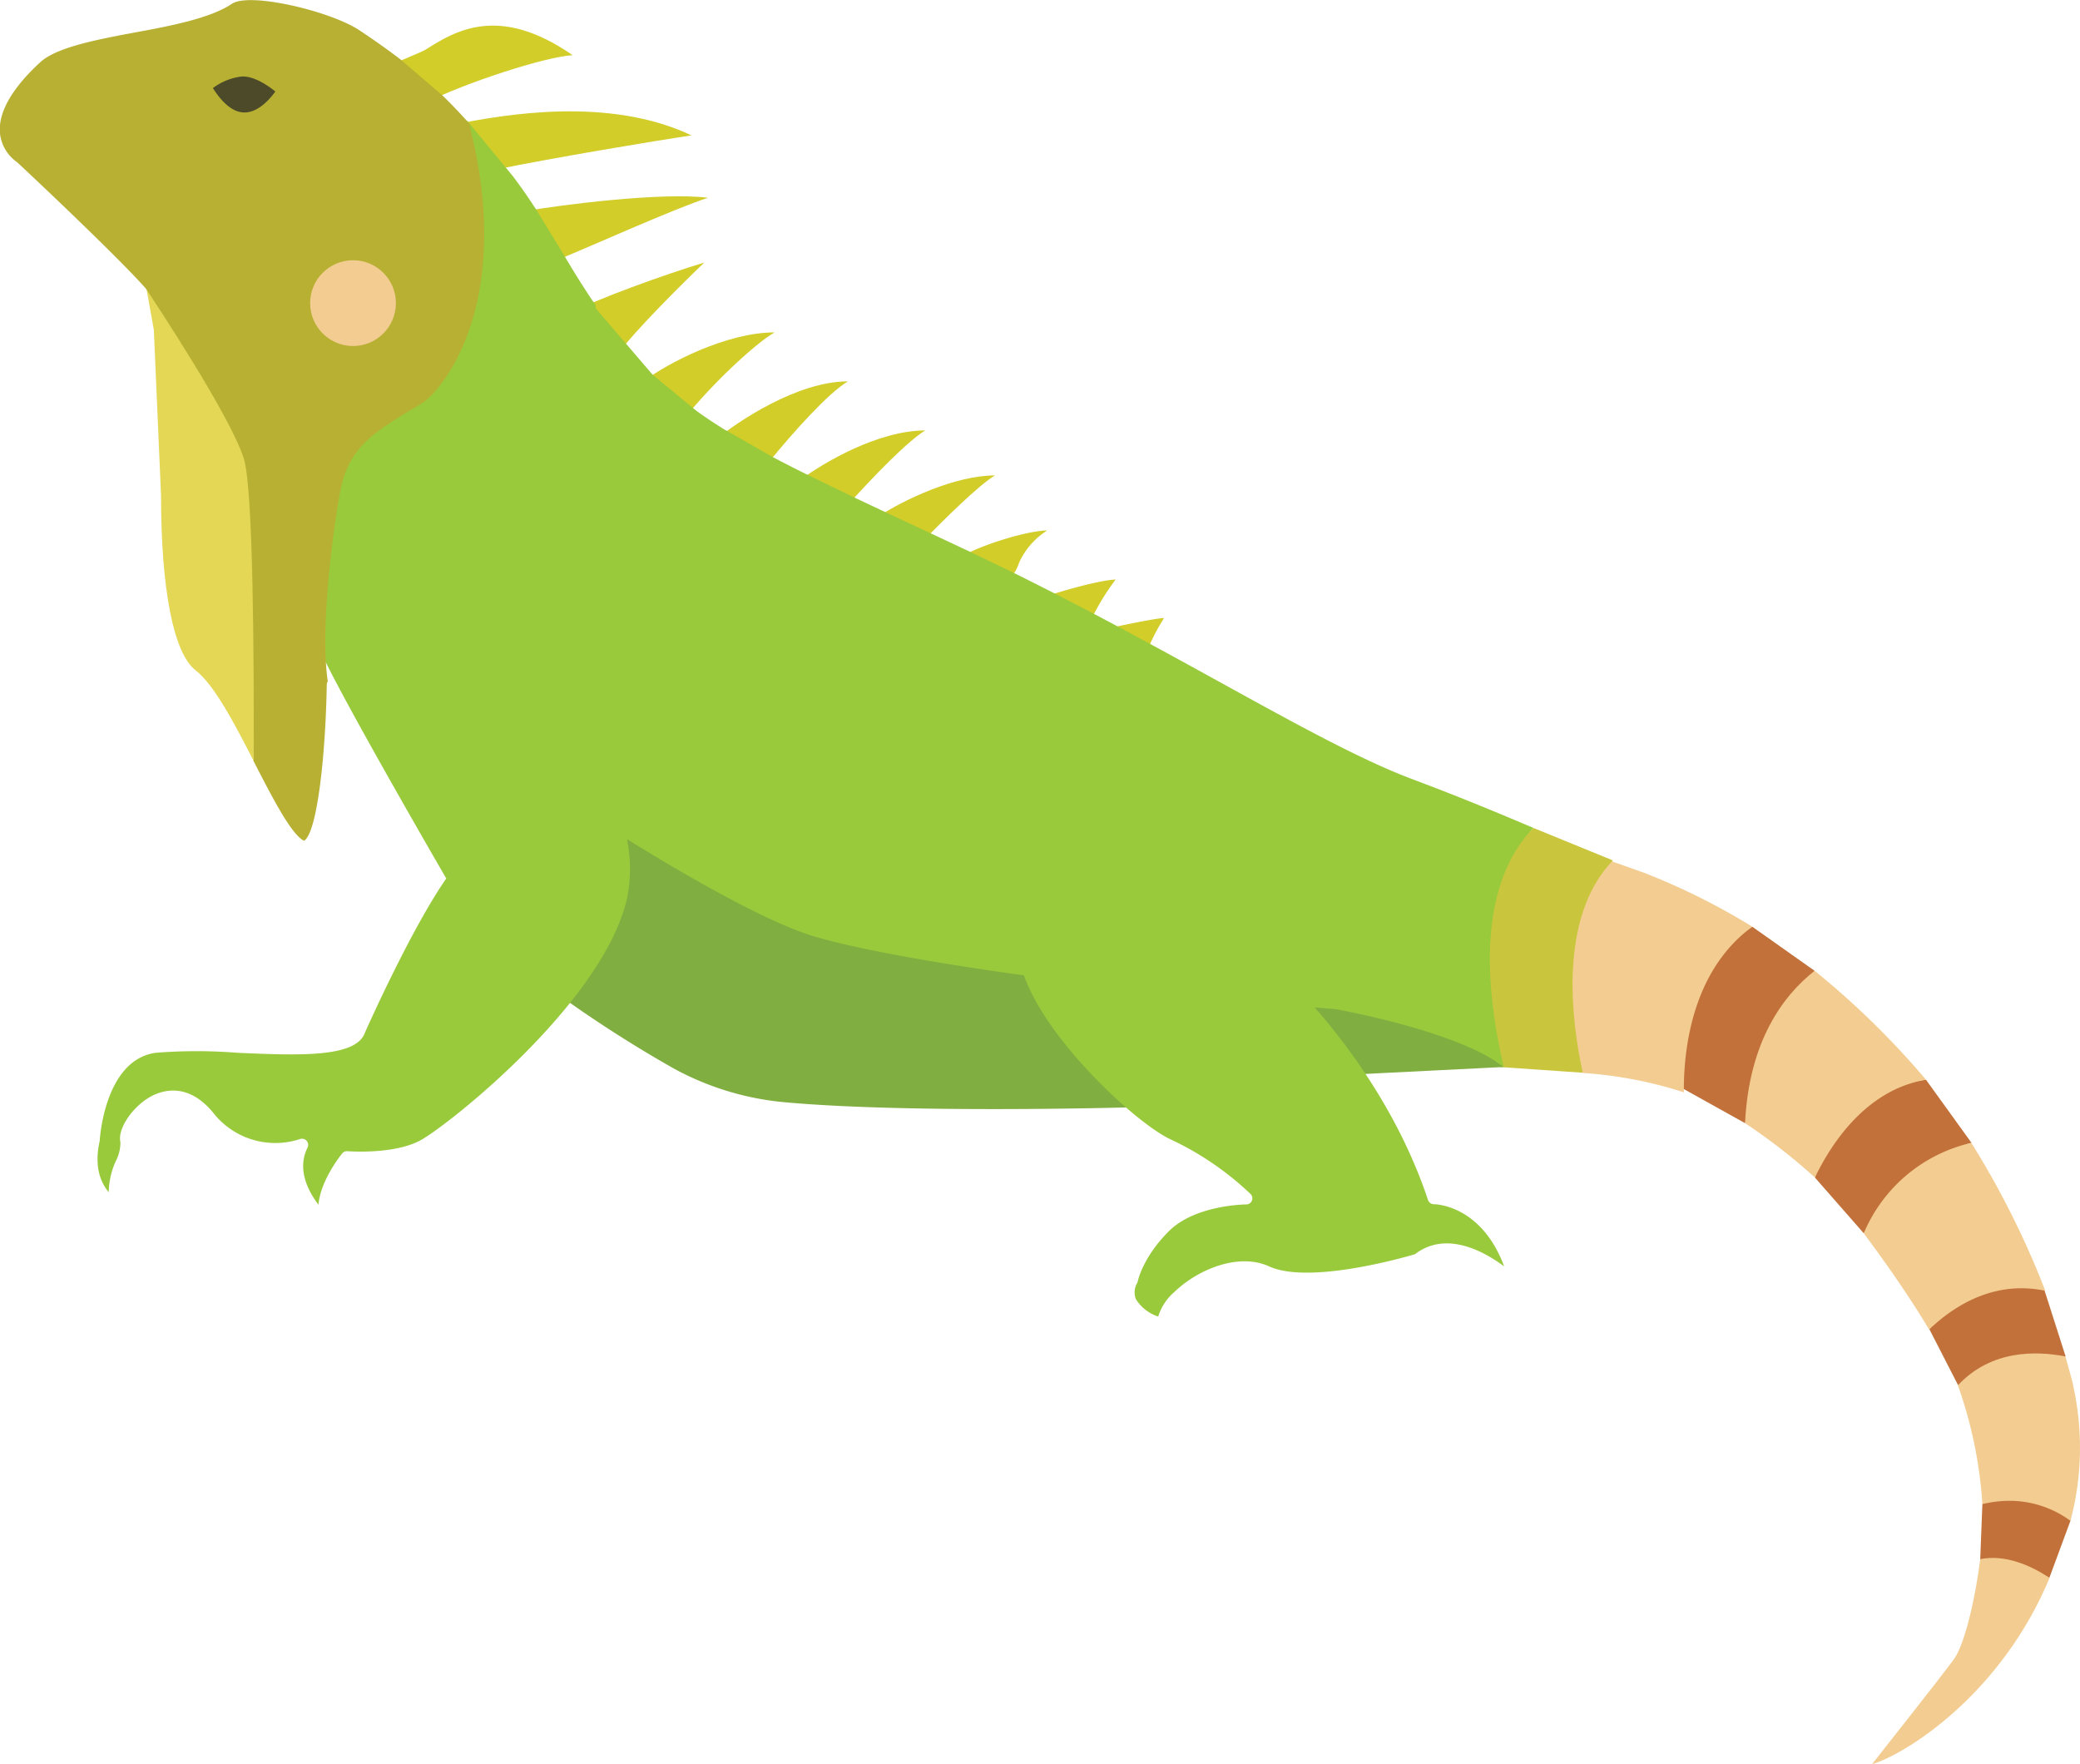 <?xml version="1.0" ?><svg data-name="Layer 1" id="Layer_1" viewBox="0 0 290 245.9" xmlns="http://www.w3.org/2000/svg"><defs><style>.cls-1{fill:#d2cd28;}.cls-2{fill:#f3cc91;}.cls-3{fill:#c17139;}.cls-4{fill:#c9c53c;}.cls-5{fill:#81ae40;}.cls-6{fill:#99ca3c;}.cls-7{fill:#b7b033;}.cls-8{fill:none;}.cls-9{fill:#e3d755;}.cls-10{fill:#4c4a29;}</style></defs><title/><path class="cls-1" d="M103.2,63.65c-5.24,1.57-15.52,5.26-18.49,7L91,76.56C93.63,73,100.49,66.23,103.2,63.65Z" transform="translate(-5 -27.05)"/><path class="cls-1" d="M113,73.39c-6.79,0-15.09,4.41-18.1,6.7l5.66,5.13C104,80.88,110.17,75,113,73.39Z" transform="translate(-5 -27.05)"/><path class="cls-1" d="M159.69,114.6l5.25,3.19a26.84,26.84,0,0,1,2.36-4.58C166.15,113.22,160.83,114.37,159.69,114.6Z" transform="translate(-5 -27.05)"/><path class="cls-1" d="M150.2,110.42l3.1,2.35,2.24.85c.42.22,1.08-.22,1.5,0a33.62,33.62,0,0,1,3.5-5.77C158.43,107.88,152.21,109.65,150.2,110.42Z" transform="translate(-5 -27.05)"/><path class="cls-1" d="M142.93,107.75l1.18-.32c.29.14,1.92,1.28,3-2A10.47,10.47,0,0,1,151,101c-2.85.06-8.68,1.9-11.33,3.31l-.32,2.14S141.46,108.61,142.93,107.75Z" transform="translate(-5 -27.05)"/><path class="cls-1" d="M143.73,93.33c-5.62,0-12.75,3.45-16,5.56l6,3.53C136.71,99.4,141.51,94.62,143.73,93.33Z" transform="translate(-5 -27.05)"/><path class="cls-1" d="M134,87.06c-6.61,0-14.23,4.54-17.28,6.8l6.62,3.42C126.62,93.65,131.55,88.52,134,87.06Z" transform="translate(-5 -27.05)"/><path class="cls-1" d="M123.22,80.22c-7.08,0-15.31,5.59-18.43,8.09l7.37,3.2C115.56,87.34,120.5,81.81,123.22,80.22Z" transform="translate(-5 -27.05)"/><path class="cls-1" d="M103.71,54.62c-6.41-.81-20.6,1-25.41,1.85l4.38,6.84C88.06,61.08,99.11,56.11,103.71,54.62Z" transform="translate(-5 -27.05)"/><path class="cls-1" d="M101.4,45.92c-11.55-5.47-26-2.88-32.6-1.62-.09,0,1.05,3.93,1,4l4.49,2.35C82.12,49.05,96.39,46.67,101.4,45.92Z" transform="translate(-5 -27.05)"/><path class="cls-2" d="M281.09,244.4c-.67,5.46-2.19,12-3.7,14C274.72,262,268.53,269.75,266,273l.38-.12c4.88-1.66,17.7-9.86,24.37-25.83C288.21,245.3,287.26,241,281.09,244.4Z" transform="translate(-5 -27.05)"/><path class="cls-3" d="M281.39,236.73l-.3,7.68c3.48-.69,7,.85,9.64,2.6l2.94-7.95C291.64,231.14,283.94,232.31,281.39,236.73Z" transform="translate(-5 -27.05)"/><path class="cls-2" d="M293.62,218.5l-.65-2.34c-4.5-1.09-9-4.68-15,4a61,61,0,0,1,3.42,16.58,16.24,16.24,0,0,1,3.78-.46,14.31,14.31,0,0,1,8.5,2.79,39.74,39.74,0,0,0,.43-18.59C294,219.81,293.79,219.16,293.62,218.5Z" transform="translate(-5 -27.05)"/><path class="cls-3" d="M293,216.16l-3-9.38c-6.89-1.89-12.61-.11-16,5.58l4,7.79C282.61,215.24,288.84,215.34,293,216.16Z" transform="translate(-5 -27.05)"/><path class="cls-2" d="M290.16,207a121.81,121.81,0,0,0-10.29-20.59c-4.94,1-12.05-3.31-15,12.61,2.6,3.46,6.34,8.74,9.09,13.38C277.67,208.87,283.23,205.54,290.16,207Z" transform="translate(-5 -27.05)"/><path class="cls-3" d="M279.87,186.37l-6.34-8.79c-8.72.95-12.55,3.78-15.49,13.63l6.81,7.77A21.49,21.49,0,0,1,279.87,186.37Z" transform="translate(-5 -27.05)"/><path class="cls-2" d="M273.53,177.58A115.22,115.22,0,0,0,258,162.39c-4.27,3.21-13,1.88-9.7,21.24a81.57,81.57,0,0,1,9.74,7.58C260.15,186.82,265,179,273.53,177.58Z" transform="translate(-5 -27.05)"/><path class="cls-3" d="M258,162.39l-8.7-6.15c-8.75,5.95-13.11,11-9.69,22.55l8.69,4.84C248.85,172.18,253.64,165.81,258,162.39Z" transform="translate(-5 -27.05)"/><path class="cls-2" d="M249.31,156.24a93.75,93.75,0,0,0-15.07-7.51L229.36,147c-7.86,7.41-9.61,17.09-3.68,29.63a58.35,58.35,0,0,1,14.09,2.7C239.72,173.55,240.83,162.45,249.31,156.24Z" transform="translate(-5 -27.05)"/><path class="cls-4" d="M229.87,147l-11.06-4.52c-4.62,4.29-14,11.11-4.63,33.33l11.49.79C224.13,169.55,222.17,155,229.87,147Z" transform="translate(-5 -27.05)"/><path class="cls-5" d="M193.25,176.87l21.42-1.07c-5.15-3.65-21.84-20.51-38.72-14.1C177.58,163.77,191.47,174.09,193.25,176.87Z" transform="translate(-5 -27.05)"/><path class="cls-5" d="M150.3,158.71c-.15.11-9-3.63-9.19-3.63l-19.87-2.56C113,150,92.32,140.23,88.56,137.77c.11,2-4.93,11.27-5.34,13-1.18,5.1,3.37,9.78-.64,14.74a175.71,175.71,0,0,0,16.18,10.4,39.66,39.66,0,0,0,15.6,4.8c16.69,1.53,46.13.82,51.54.61C160.8,176.67,152.57,164.69,150.3,158.71Z" transform="translate(-5 -27.05)"/><path class="cls-6" d="M204.91,194.93a.86.86,0,0,1-.81-.58c-4.05-12.17-11.31-21.73-15.8-26.85l2.94.24c.72.13,17.2,3.13,23.41,8.06-4.41-19.08-.48-28.61,4.15-33.33l-1-.42c-4.75-2-8.86-3.73-16-6.42s-16.26-7.72-26.93-13.6c-3.15-1.74-6.45-3.55-9.88-5.41h0l-3.6-1.94h0q-2.47-1.32-5-2.65h0l-4.39-2.27-3.74-1.89-1.32-.66-1.41-.69-5-2.41h0l-5.32-2.5h0l-6.89-3.22h0l-3.88-1.83h0l-7.1-3.44h0q-2.44-1.21-4.6-2.35h0l-6.9-3.94h0c-1.37-.86-2.59-1.67-3.73-2.5l0,0,0,0L96,79.3l0,0,0,0,0,0h0l-.31-.36,0,0-7.46-8.7a.84.84,0,0,1-.18-.71.83.83,0,0,1-.1-.09c-.66-.93-.76-1.09-1.24-1.84l-.35-.54c-.94-1.45-1.75-2.8-2.53-4.11h0l-4-6.57c-1.08-1.67-2.18-3.26-3.38-4.84L70.06,43.8c5.07,23.86-8.25,31.31-11.2,33.08l-.41.25c-6,3.58-7.95,12.28-9,17.49-1.2,6-2.12,17.34,0,22.65,1.84,4.59,13.8,25.4,17.77,32.25-5,7.18-11.3,21.39-11.37,21.56-1.29,3.45-9.28,3.11-17.74,2.74a72.23,72.23,0,0,0-11.4,0c-7.19,1-7.81,12.19-7.81,12.3-.81,3.56.14,5.8,1.26,7.14a10.75,10.75,0,0,1,1-4.37,5.64,5.64,0,0,0,.63-2.61c-.46-1.85,1.77-5.11,4.42-6.46,1.72-.87,5.1-1.74,8.46,2.29a11,11,0,0,0,12.14,3.74.86.86,0,0,1,1.07,1.18C46.4,190,47.88,193,49.4,195c.29-3.42,3.14-6.94,3.31-7.15a.83.83,0,0,1,.73-.31c.06,0,6.62.52,10.33-1.6,4.08-2.33,25.31-19.17,28.65-33.63a21,21,0,0,0,0-8.28c5.68,3.54,18.6,11.28,25.89,13.5,8.05,2.45,24.34,4.8,29.45,5.49,3.21,9.15,15.74,20.73,20.51,22.9a41.79,41.79,0,0,1,11.08,7.58.85.85,0,0,1-.6,1.46c-.07,0-7.11.05-10.79,3.74s-4.31,6.92-4.32,6.95a.88.88,0,0,1-.08.24,2.56,2.56,0,0,0-.17,2.31,5.78,5.78,0,0,0,3.09,2.39,7.46,7.46,0,0,1,2.28-3.45c3.36-3.21,9-5.46,13.19-3.54,5.58,2.54,18.78-1.24,20.33-1.7,4.3-3.3,9.51-.47,12.43,1.69C211.55,195.09,205.21,194.93,204.91,194.93Z" transform="translate(-5 -27.05)"/><path class="cls-1" d="M84.83,34.74C74.5,27.58,68.41,31.39,64.29,34c-.5.31-4.67,2-5.11,2.21l5.23,5.13C69.94,38.57,80.86,35,84.83,34.74Z" transform="translate(-5 -27.05)"/><path class="cls-7" d="M70.57,45a.84.84,0,0,1,0-.52l-.54-.65c-1.22-1.35-2.3-2.47-3.41-3.54l-5.84-5c-1.72-1.31-3.56-2.62-5.64-4-4.05-2.7-15.37-5.37-17.8-3.71-3,2-8.35,3.05-13.54,4-5.37,1-10.93,2.07-13.19,4.15-3.93,3.61-5.87,7-5.62,9.86a5.67,5.67,0,0,0,2.4,4.08c.69.62,13.88,13,17.91,17.57a.88.88,0,0,1,.11.16h0c1.19,1.79,3.19,17.71,5,23.55,1.31,4.23,10,27.7,9.92,42.15l.21.41c2.41,4.7,5.15,10,6.86,10.75,1.83-1.13,3-12,3.16-21.78a.85.85,0,0,1,.14-.45c-1.13-7.58.83-21.91,1.79-26.73,1.19-5.94,4.61-8,10.81-11.71l.41-.25C66.58,81.68,76.7,69.51,70.57,45Z" transform="translate(-5 -27.05)"/><path class="cls-8" d="M25.44,67.42a.88.88,0,0,0-.11-.16l.11.17Z" transform="translate(-5 -27.05)"/><path class="cls-9" d="M39,91c-1.81-5.84-12.36-21.76-13.55-23.55l1,5.6,1,23c0,13.17,1.75,22.06,4.8,24.43,2.64,2.05,5.42,7.4,8.12,12.66C40.42,118.68,40.31,95.21,39,91Z" transform="translate(-5 -27.05)"/><circle class="cls-2" cx="49.22" cy="42.26" r="5.98"/><path class="cls-10" d="M34.68,39.33c1.44,2.26,2.92,3.4,4.41,3.4h0c1.95,0,3.58-1.93,4.3-2.92-1.1-.91-3.16-2.26-4.82-2.08A8.42,8.42,0,0,0,34.68,39.33Z" transform="translate(-5 -27.05)"/></svg>